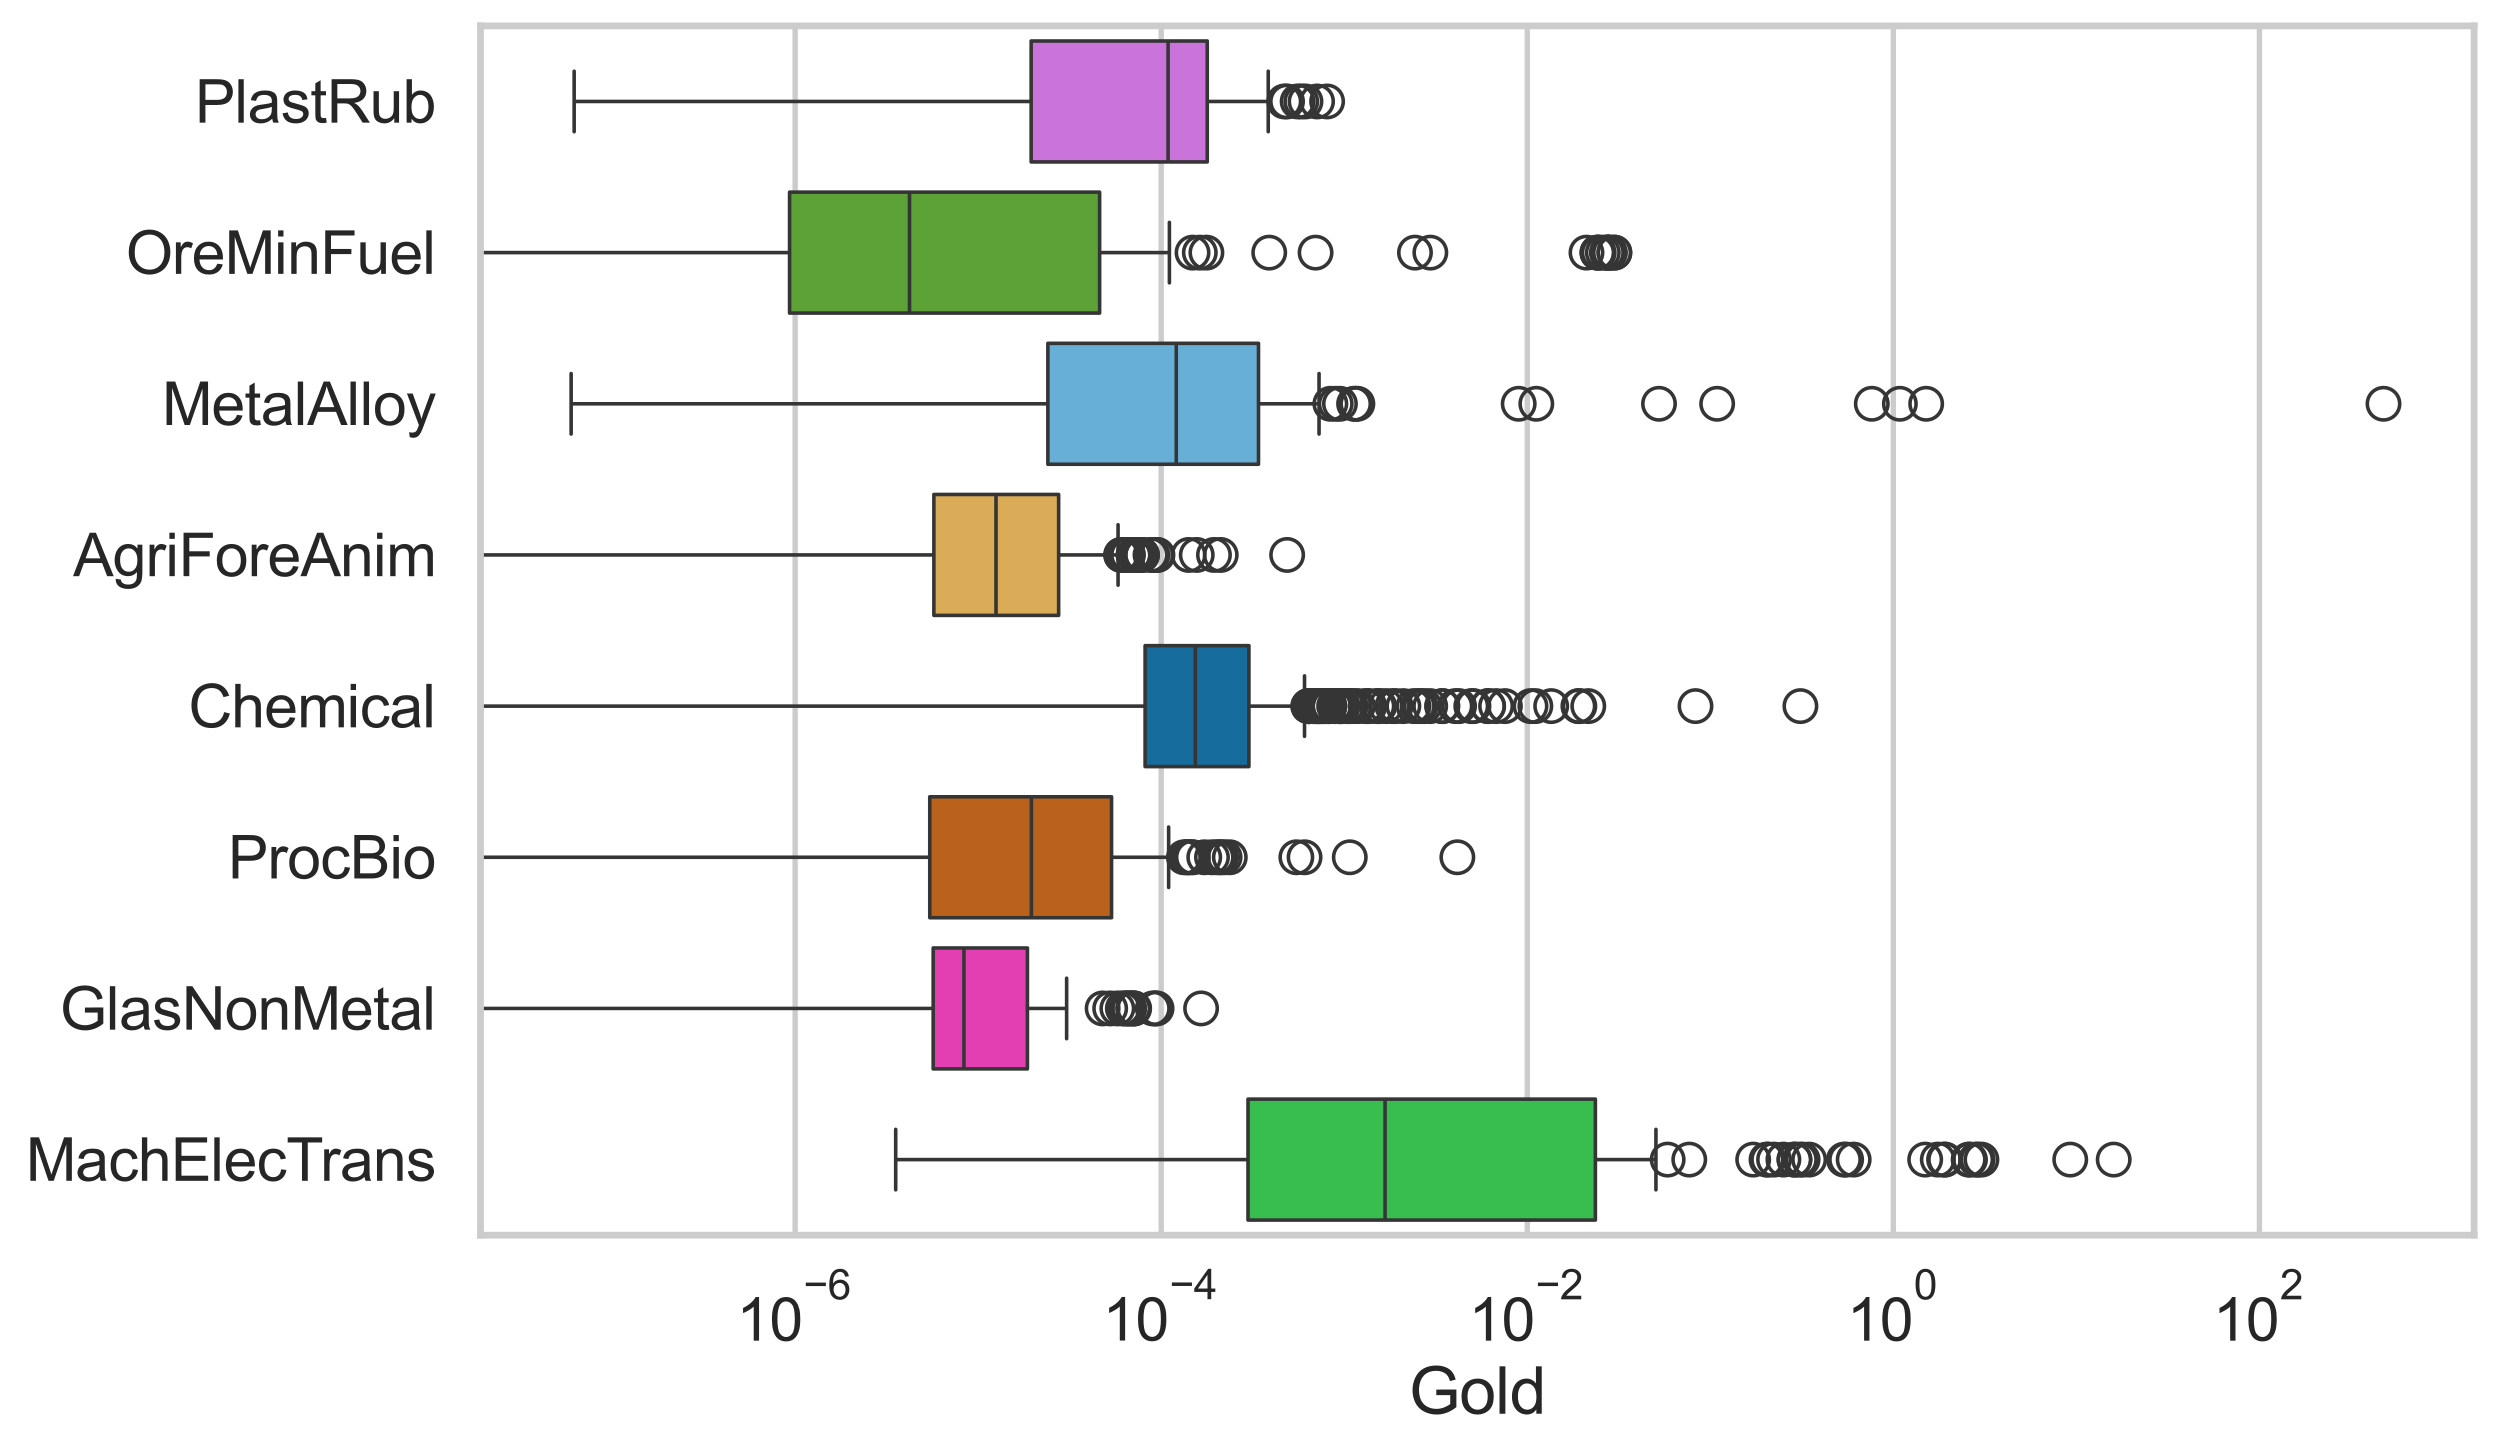 <?xml version="1.0" encoding="utf-8" standalone="no"?>
<!DOCTYPE svg PUBLIC "-//W3C//DTD SVG 1.1//EN"
  "http://www.w3.org/Graphics/SVG/1.1/DTD/svg11.dtd">
<svg xmlns:xlink="http://www.w3.org/1999/xlink" width="695.577pt" height="404.121pt" viewBox="0 0 695.577 404.121" xmlns="http://www.w3.org/2000/svg" version="1.1">
 <defs>
  <style type="text/css">*{stroke-linejoin: round; stroke-linecap: butt}</style>
 </defs>
 <g id="figure_1">
  <g id="patch_1">
   <path d="M 0 404.121 
L 695.577 404.121 
L 695.577 0 
L 0 0 
z
" style="fill: #ffffff"/>
  </g>
  <g id="axes_1">
   <g id="patch_2">
    <path d="M 133.697 343.665 
L 688.377 343.665 
L 688.377 7.2 
L 133.697 7.2 
z
" style="fill: #ffffff"/>
   </g>
   <g id="matplotlib.axis_1">
    <g id="xtick_1">
     <g id="line2d_1">
      <path d="M 221.234 343.665 
L 221.234 7.2 
" clip-path="url(#p34cd4a101a)" style="fill: none; stroke: #cccccc; stroke-width: 1.5; stroke-linecap: round"/>
     </g>
     <g id="text_1">
      <!-- $\mathdefault{10^{-6}}$ -->
      <g style="fill: #262626" transform="translate(204.899 373.18) scale(0.165 -0.165)">
       <defs>
        <path id="ArialMT-31" d="M 2384 0 
L 1822 0 
L 1822 3584 
Q 1619 3391 1289 3197 
Q 959 3003 697 2906 
L 697 3450 
Q 1169 3672 1522 3987 
Q 1875 4303 2022 4600 
L 2384 4600 
L 2384 0 
z
" transform="scale(0.016)"/>
        <path id="ArialMT-30" d="M 266 2259 
Q 266 3072 433 3567 
Q 600 4063 929 4331 
Q 1259 4600 1759 4600 
Q 2128 4600 2406 4451 
Q 2684 4303 2865 4023 
Q 3047 3744 3150 3342 
Q 3253 2941 3253 2259 
Q 3253 1453 3087 958 
Q 2922 463 2592 192 
Q 2263 -78 1759 -78 
Q 1097 -78 719 397 
Q 266 969 266 2259 
z
M 844 2259 
Q 844 1131 1108 757 
Q 1372 384 1759 384 
Q 2147 384 2411 759 
Q 2675 1134 2675 2259 
Q 2675 3391 2411 3762 
Q 2147 4134 1753 4134 
Q 1366 4134 1134 3806 
Q 844 3388 844 2259 
z
" transform="scale(0.016)"/>
        <path id="ArialMT-2212" d="M 3381 1997 
L 356 1997 
L 356 2522 
L 3381 2522 
L 3381 1997 
z
" transform="scale(0.016)"/>
        <path id="ArialMT-36" d="M 3184 3459 
L 2625 3416 
Q 2550 3747 2413 3897 
Q 2184 4138 1850 4138 
Q 1581 4138 1378 3988 
Q 1113 3794 959 3422 
Q 806 3050 800 2363 
Q 1003 2672 1297 2822 
Q 1591 2972 1913 2972 
Q 2475 2972 2870 2558 
Q 3266 2144 3266 1488 
Q 3266 1056 3080 686 
Q 2894 316 2569 119 
Q 2244 -78 1831 -78 
Q 1128 -78 684 439 
Q 241 956 241 2144 
Q 241 3472 731 4075 
Q 1159 4600 1884 4600 
Q 2425 4600 2770 4297 
Q 3116 3994 3184 3459 
z
M 888 1484 
Q 888 1194 1011 928 
Q 1134 663 1356 523 
Q 1578 384 1822 384 
Q 2178 384 2434 671 
Q 2691 959 2691 1453 
Q 2691 1928 2437 2201 
Q 2184 2475 1800 2475 
Q 1419 2475 1153 2201 
Q 888 1928 888 1484 
z
" transform="scale(0.016)"/>
       </defs>
       <use xlink:href="#ArialMT-31" transform="translate(0 0.994)"/>
       <use xlink:href="#ArialMT-30" transform="translate(55.615 0.994)"/>
       <use xlink:href="#ArialMT-2212" transform="translate(112.973 70.688) scale(0.7)"/>
       <use xlink:href="#ArialMT-36" transform="translate(153.852 70.688) scale(0.7)"/>
      </g>
     </g>
    </g>
    <g id="xtick_2">
     <g id="line2d_2">
      <path d="M 323.086 343.665 
L 323.086 7.2 
" clip-path="url(#p34cd4a101a)" style="fill: none; stroke: #cccccc; stroke-width: 1.5; stroke-linecap: round"/>
     </g>
     <g id="text_2">
      <!-- $\mathdefault{10^{-4}}$ -->
      <g style="fill: #262626" transform="translate(306.751 373.015) scale(0.165 -0.165)">
       <defs>
        <path id="ArialMT-34" d="M 2069 0 
L 2069 1097 
L 81 1097 
L 81 1613 
L 2172 4581 
L 2631 4581 
L 2631 1613 
L 3250 1613 
L 3250 1097 
L 2631 1097 
L 2631 0 
L 2069 0 
z
M 2069 1613 
L 2069 3678 
L 634 1613 
L 2069 1613 
z
" transform="scale(0.016)"/>
       </defs>
       <use xlink:href="#ArialMT-31" transform="translate(0 0.202)"/>
       <use xlink:href="#ArialMT-30" transform="translate(55.615 0.202)"/>
       <use xlink:href="#ArialMT-2212" transform="translate(112.973 69.895) scale(0.7)"/>
       <use xlink:href="#ArialMT-34" transform="translate(153.852 69.895) scale(0.7)"/>
      </g>
     </g>
    </g>
    <g id="xtick_3">
     <g id="line2d_3">
      <path d="M 424.937 343.665 
L 424.937 7.2 
" clip-path="url(#p34cd4a101a)" style="fill: none; stroke: #cccccc; stroke-width: 1.5; stroke-linecap: round"/>
     </g>
     <g id="text_3">
      <!-- $\mathdefault{10^{-2}}$ -->
      <g style="fill: #262626" transform="translate(408.602 373.18) scale(0.165 -0.165)">
       <defs>
        <path id="ArialMT-32" d="M 3222 541 
L 3222 0 
L 194 0 
Q 188 203 259 391 
Q 375 700 629 1000 
Q 884 1300 1366 1694 
Q 2113 2306 2375 2664 
Q 2638 3022 2638 3341 
Q 2638 3675 2398 3904 
Q 2159 4134 1775 4134 
Q 1369 4134 1125 3890 
Q 881 3647 878 3216 
L 300 3275 
Q 359 3922 746 4261 
Q 1134 4600 1788 4600 
Q 2447 4600 2831 4234 
Q 3216 3869 3216 3328 
Q 3216 3053 3103 2787 
Q 2991 2522 2730 2228 
Q 2469 1934 1863 1422 
Q 1356 997 1212 845 
Q 1069 694 975 541 
L 3222 541 
z
" transform="scale(0.016)"/>
       </defs>
       <use xlink:href="#ArialMT-31" transform="translate(0 0.994)"/>
       <use xlink:href="#ArialMT-30" transform="translate(55.615 0.994)"/>
       <use xlink:href="#ArialMT-2212" transform="translate(112.973 70.688) scale(0.7)"/>
       <use xlink:href="#ArialMT-32" transform="translate(153.852 70.688) scale(0.7)"/>
      </g>
     </g>
    </g>
    <g id="xtick_4">
     <g id="line2d_4">
      <path d="M 526.789 343.665 
L 526.789 7.2 
" clip-path="url(#p34cd4a101a)" style="fill: none; stroke: #cccccc; stroke-width: 1.5; stroke-linecap: round"/>
     </g>
     <g id="text_4">
      <!-- $\mathdefault{10^{0}}$ -->
      <g style="fill: #262626" transform="translate(513.837 373.18) scale(0.165 -0.165)">
       <use xlink:href="#ArialMT-31" transform="translate(0 0.994)"/>
       <use xlink:href="#ArialMT-30" transform="translate(55.615 0.994)"/>
       <use xlink:href="#ArialMT-30" transform="translate(112.973 70.688) scale(0.7)"/>
      </g>
     </g>
    </g>
    <g id="xtick_5">
     <g id="line2d_5">
      <path d="M 628.641 343.665 
L 628.641 7.2 
" clip-path="url(#p34cd4a101a)" style="fill: none; stroke: #cccccc; stroke-width: 1.5; stroke-linecap: round"/>
     </g>
     <g id="text_5">
      <!-- $\mathdefault{10^{2}}$ -->
      <g style="fill: #262626" transform="translate(615.689 373.18) scale(0.165 -0.165)">
       <use xlink:href="#ArialMT-31" transform="translate(0 0.994)"/>
       <use xlink:href="#ArialMT-30" transform="translate(55.615 0.994)"/>
       <use xlink:href="#ArialMT-32" transform="translate(112.973 70.688) scale(0.7)"/>
      </g>
     </g>
    </g>
    <g id="text_6">
     <!-- Gold -->
     <g style="fill: #262626" transform="translate(392.027 393.344) scale(0.18 -0.18)">
      <defs>
       <path id="ArialMT-47" d="M 2638 1797 
L 2638 2334 
L 4578 2338 
L 4578 638 
Q 4131 281 3656 101 
Q 3181 -78 2681 -78 
Q 2006 -78 1454 211 
Q 903 500 622 1047 
Q 341 1594 341 2269 
Q 341 2938 620 3517 
Q 900 4097 1425 4378 
Q 1950 4659 2634 4659 
Q 3131 4659 3532 4498 
Q 3934 4338 4162 4050 
Q 4391 3763 4509 3300 
L 3963 3150 
Q 3859 3500 3706 3700 
Q 3553 3900 3268 4020 
Q 2984 4141 2638 4141 
Q 2222 4141 1919 4014 
Q 1616 3888 1430 3681 
Q 1244 3475 1141 3228 
Q 966 2803 966 2306 
Q 966 1694 1177 1281 
Q 1388 869 1791 669 
Q 2194 469 2647 469 
Q 3041 469 3416 620 
Q 3791 772 3984 944 
L 3984 1797 
L 2638 1797 
z
" transform="scale(0.016)"/>
       <path id="ArialMT-6f" d="M 213 1659 
Q 213 2581 725 3025 
Q 1153 3394 1769 3394 
Q 2453 3394 2887 2945 
Q 3322 2497 3322 1706 
Q 3322 1066 3130 698 
Q 2938 331 2570 128 
Q 2203 -75 1769 -75 
Q 1072 -75 642 372 
Q 213 819 213 1659 
z
M 791 1659 
Q 791 1022 1069 705 
Q 1347 388 1769 388 
Q 2188 388 2466 706 
Q 2744 1025 2744 1678 
Q 2744 2294 2464 2611 
Q 2184 2928 1769 2928 
Q 1347 2928 1069 2612 
Q 791 2297 791 1659 
z
" transform="scale(0.016)"/>
       <path id="ArialMT-6c" d="M 409 0 
L 409 4581 
L 972 4581 
L 972 0 
L 409 0 
z
" transform="scale(0.016)"/>
       <path id="ArialMT-64" d="M 2575 0 
L 2575 419 
Q 2259 -75 1647 -75 
Q 1250 -75 917 144 
Q 584 363 401 755 
Q 219 1147 219 1656 
Q 219 2153 384 2558 
Q 550 2963 881 3178 
Q 1213 3394 1622 3394 
Q 1922 3394 2156 3267 
Q 2391 3141 2538 2938 
L 2538 4581 
L 3097 4581 
L 3097 0 
L 2575 0 
z
M 797 1656 
Q 797 1019 1065 703 
Q 1334 388 1700 388 
Q 2069 388 2326 689 
Q 2584 991 2584 1609 
Q 2584 2291 2321 2609 
Q 2059 2928 1675 2928 
Q 1300 2928 1048 2622 
Q 797 2316 797 1656 
z
" transform="scale(0.016)"/>
      </defs>
      <use xlink:href="#ArialMT-47"/>
      <use xlink:href="#ArialMT-6f" transform="translate(77.783 0)"/>
      <use xlink:href="#ArialMT-6c" transform="translate(133.398 0)"/>
      <use xlink:href="#ArialMT-64" transform="translate(155.615 0)"/>
     </g>
    </g>
   </g>
   <g id="matplotlib.axis_2">
    <g id="ytick_1">
     <g id="text_7">
      <!-- PlastRub -->
      <g style="fill: #262626" transform="translate(54.248 34.134) scale(0.165 -0.165)">
       <defs>
        <path id="ArialMT-50" d="M 494 0 
L 494 4581 
L 2222 4581 
Q 2678 4581 2919 4538 
Q 3256 4481 3484 4323 
Q 3713 4166 3852 3881 
Q 3991 3597 3991 3256 
Q 3991 2672 3619 2267 
Q 3247 1863 2275 1863 
L 1100 1863 
L 1100 0 
L 494 0 
z
M 1100 2403 
L 2284 2403 
Q 2872 2403 3119 2622 
Q 3366 2841 3366 3238 
Q 3366 3525 3220 3729 
Q 3075 3934 2838 4000 
Q 2684 4041 2272 4041 
L 1100 4041 
L 1100 2403 
z
" transform="scale(0.016)"/>
        <path id="ArialMT-61" d="M 2588 409 
Q 2275 144 1986 34 
Q 1697 -75 1366 -75 
Q 819 -75 525 192 
Q 231 459 231 875 
Q 231 1119 342 1320 
Q 453 1522 633 1644 
Q 813 1766 1038 1828 
Q 1203 1872 1538 1913 
Q 2219 1994 2541 2106 
Q 2544 2222 2544 2253 
Q 2544 2597 2384 2738 
Q 2169 2928 1744 2928 
Q 1347 2928 1158 2789 
Q 969 2650 878 2297 
L 328 2372 
Q 403 2725 575 2942 
Q 747 3159 1072 3276 
Q 1397 3394 1825 3394 
Q 2250 3394 2515 3294 
Q 2781 3194 2906 3042 
Q 3031 2891 3081 2659 
Q 3109 2516 3109 2141 
L 3109 1391 
Q 3109 606 3145 398 
Q 3181 191 3288 0 
L 2700 0 
Q 2613 175 2588 409 
z
M 2541 1666 
Q 2234 1541 1622 1453 
Q 1275 1403 1131 1340 
Q 988 1278 909 1158 
Q 831 1038 831 891 
Q 831 666 1001 516 
Q 1172 366 1500 366 
Q 1825 366 2078 508 
Q 2331 650 2450 897 
Q 2541 1088 2541 1459 
L 2541 1666 
z
" transform="scale(0.016)"/>
        <path id="ArialMT-73" d="M 197 991 
L 753 1078 
Q 800 744 1014 566 
Q 1228 388 1613 388 
Q 2000 388 2187 545 
Q 2375 703 2375 916 
Q 2375 1106 2209 1216 
Q 2094 1291 1634 1406 
Q 1016 1563 777 1677 
Q 538 1791 414 1992 
Q 291 2194 291 2438 
Q 291 2659 392 2848 
Q 494 3038 669 3163 
Q 800 3259 1026 3326 
Q 1253 3394 1513 3394 
Q 1903 3394 2198 3281 
Q 2494 3169 2634 2976 
Q 2775 2784 2828 2463 
L 2278 2388 
Q 2241 2644 2061 2787 
Q 1881 2931 1553 2931 
Q 1166 2931 1000 2803 
Q 834 2675 834 2503 
Q 834 2394 903 2306 
Q 972 2216 1119 2156 
Q 1203 2125 1616 2013 
Q 2213 1853 2448 1751 
Q 2684 1650 2818 1456 
Q 2953 1263 2953 975 
Q 2953 694 2789 445 
Q 2625 197 2315 61 
Q 2006 -75 1616 -75 
Q 969 -75 630 194 
Q 291 463 197 991 
z
" transform="scale(0.016)"/>
        <path id="ArialMT-74" d="M 1650 503 
L 1731 6 
Q 1494 -44 1306 -44 
Q 1000 -44 831 53 
Q 663 150 594 308 
Q 525 466 525 972 
L 525 2881 
L 113 2881 
L 113 3319 
L 525 3319 
L 525 4141 
L 1084 4478 
L 1084 3319 
L 1650 3319 
L 1650 2881 
L 1084 2881 
L 1084 941 
Q 1084 700 1114 631 
Q 1144 563 1211 522 
Q 1278 481 1403 481 
Q 1497 481 1650 503 
z
" transform="scale(0.016)"/>
        <path id="ArialMT-52" d="M 503 0 
L 503 4581 
L 2534 4581 
Q 3147 4581 3465 4457 
Q 3784 4334 3975 4021 
Q 4166 3709 4166 3331 
Q 4166 2844 3850 2509 
Q 3534 2175 2875 2084 
Q 3116 1969 3241 1856 
Q 3506 1613 3744 1247 
L 4541 0 
L 3778 0 
L 3172 953 
Q 2906 1366 2734 1584 
Q 2563 1803 2427 1890 
Q 2291 1978 2150 2013 
Q 2047 2034 1813 2034 
L 1109 2034 
L 1109 0 
L 503 0 
z
M 1109 2559 
L 2413 2559 
Q 2828 2559 3062 2645 
Q 3297 2731 3419 2920 
Q 3541 3109 3541 3331 
Q 3541 3656 3305 3865 
Q 3069 4075 2559 4075 
L 1109 4075 
L 1109 2559 
z
" transform="scale(0.016)"/>
        <path id="ArialMT-75" d="M 2597 0 
L 2597 488 
Q 2209 -75 1544 -75 
Q 1250 -75 995 37 
Q 741 150 617 320 
Q 494 491 444 738 
Q 409 903 409 1263 
L 409 3319 
L 972 3319 
L 972 1478 
Q 972 1038 1006 884 
Q 1059 663 1231 536 
Q 1403 409 1656 409 
Q 1909 409 2131 539 
Q 2353 669 2445 892 
Q 2538 1116 2538 1541 
L 2538 3319 
L 3100 3319 
L 3100 0 
L 2597 0 
z
" transform="scale(0.016)"/>
        <path id="ArialMT-62" d="M 941 0 
L 419 0 
L 419 4581 
L 981 4581 
L 981 2947 
Q 1338 3394 1891 3394 
Q 2197 3394 2470 3270 
Q 2744 3147 2920 2923 
Q 3097 2700 3197 2384 
Q 3297 2069 3297 1709 
Q 3297 856 2875 390 
Q 2453 -75 1863 -75 
Q 1275 -75 941 416 
L 941 0 
z
M 934 1684 
Q 934 1088 1097 822 
Q 1363 388 1816 388 
Q 2184 388 2453 708 
Q 2722 1028 2722 1663 
Q 2722 2313 2464 2622 
Q 2206 2931 1841 2931 
Q 1472 2931 1203 2611 
Q 934 2291 934 1684 
z
" transform="scale(0.016)"/>
       </defs>
       <use xlink:href="#ArialMT-50"/>
       <use xlink:href="#ArialMT-6c" transform="translate(66.699 0)"/>
       <use xlink:href="#ArialMT-61" transform="translate(88.916 0)"/>
       <use xlink:href="#ArialMT-73" transform="translate(144.531 0)"/>
       <use xlink:href="#ArialMT-74" transform="translate(194.531 0)"/>
       <use xlink:href="#ArialMT-52" transform="translate(222.314 0)"/>
       <use xlink:href="#ArialMT-75" transform="translate(294.531 0)"/>
       <use xlink:href="#ArialMT-62" transform="translate(350.146 0)"/>
      </g>
     </g>
    </g>
    <g id="ytick_2">
     <g id="text_8">
      <!-- OreMinFuel -->
      <g style="fill: #262626" transform="translate(35.013 76.192) scale(0.165 -0.165)">
       <defs>
        <path id="ArialMT-4f" d="M 309 2231 
Q 309 3372 921 4017 
Q 1534 4663 2503 4663 
Q 3138 4663 3647 4359 
Q 4156 4056 4423 3514 
Q 4691 2972 4691 2284 
Q 4691 1588 4409 1038 
Q 4128 488 3612 205 
Q 3097 -78 2500 -78 
Q 1853 -78 1343 234 
Q 834 547 571 1087 
Q 309 1628 309 2231 
z
M 934 2222 
Q 934 1394 1379 917 
Q 1825 441 2497 441 
Q 3181 441 3623 922 
Q 4066 1403 4066 2288 
Q 4066 2847 3877 3264 
Q 3688 3681 3323 3911 
Q 2959 4141 2506 4141 
Q 1863 4141 1398 3698 
Q 934 3256 934 2222 
z
" transform="scale(0.016)"/>
        <path id="ArialMT-72" d="M 416 0 
L 416 3319 
L 922 3319 
L 922 2816 
Q 1116 3169 1280 3281 
Q 1444 3394 1641 3394 
Q 1925 3394 2219 3213 
L 2025 2691 
Q 1819 2813 1613 2813 
Q 1428 2813 1281 2702 
Q 1134 2591 1072 2394 
Q 978 2094 978 1738 
L 978 0 
L 416 0 
z
" transform="scale(0.016)"/>
        <path id="ArialMT-65" d="M 2694 1069 
L 3275 997 
Q 3138 488 2766 206 
Q 2394 -75 1816 -75 
Q 1088 -75 661 373 
Q 234 822 234 1631 
Q 234 2469 665 2931 
Q 1097 3394 1784 3394 
Q 2450 3394 2872 2941 
Q 3294 2488 3294 1666 
Q 3294 1616 3291 1516 
L 816 1516 
Q 847 969 1125 678 
Q 1403 388 1819 388 
Q 2128 388 2347 550 
Q 2566 713 2694 1069 
z
M 847 1978 
L 2700 1978 
Q 2663 2397 2488 2606 
Q 2219 2931 1791 2931 
Q 1403 2931 1139 2672 
Q 875 2413 847 1978 
z
" transform="scale(0.016)"/>
        <path id="ArialMT-4d" d="M 475 0 
L 475 4581 
L 1388 4581 
L 2472 1338 
Q 2622 884 2691 659 
Q 2769 909 2934 1394 
L 4031 4581 
L 4847 4581 
L 4847 0 
L 4263 0 
L 4263 3834 
L 2931 0 
L 2384 0 
L 1059 3900 
L 1059 0 
L 475 0 
z
" transform="scale(0.016)"/>
        <path id="ArialMT-69" d="M 425 3934 
L 425 4581 
L 988 4581 
L 988 3934 
L 425 3934 
z
M 425 0 
L 425 3319 
L 988 3319 
L 988 0 
L 425 0 
z
" transform="scale(0.016)"/>
        <path id="ArialMT-6e" d="M 422 0 
L 422 3319 
L 928 3319 
L 928 2847 
Q 1294 3394 1984 3394 
Q 2284 3394 2536 3286 
Q 2788 3178 2913 3003 
Q 3038 2828 3088 2588 
Q 3119 2431 3119 2041 
L 3119 0 
L 2556 0 
L 2556 2019 
Q 2556 2363 2490 2533 
Q 2425 2703 2258 2804 
Q 2091 2906 1866 2906 
Q 1506 2906 1245 2678 
Q 984 2450 984 1813 
L 984 0 
L 422 0 
z
" transform="scale(0.016)"/>
        <path id="ArialMT-46" d="M 525 0 
L 525 4581 
L 3616 4581 
L 3616 4041 
L 1131 4041 
L 1131 2622 
L 3281 2622 
L 3281 2081 
L 1131 2081 
L 1131 0 
L 525 0 
z
" transform="scale(0.016)"/>
       </defs>
       <use xlink:href="#ArialMT-4f"/>
       <use xlink:href="#ArialMT-72" transform="translate(77.783 0)"/>
       <use xlink:href="#ArialMT-65" transform="translate(111.084 0)"/>
       <use xlink:href="#ArialMT-4d" transform="translate(166.699 0)"/>
       <use xlink:href="#ArialMT-69" transform="translate(250 0)"/>
       <use xlink:href="#ArialMT-6e" transform="translate(272.217 0)"/>
       <use xlink:href="#ArialMT-46" transform="translate(327.832 0)"/>
       <use xlink:href="#ArialMT-75" transform="translate(388.916 0)"/>
       <use xlink:href="#ArialMT-65" transform="translate(444.531 0)"/>
       <use xlink:href="#ArialMT-6c" transform="translate(500.146 0)"/>
      </g>
     </g>
    </g>
    <g id="ytick_3">
     <g id="text_9">
      <!-- MetalAlloy -->
      <g style="fill: #262626" transform="translate(45.088 118.25) scale(0.165 -0.165)">
       <defs>
        <path id="ArialMT-41" d="M -9 0 
L 1750 4581 
L 2403 4581 
L 4278 0 
L 3588 0 
L 3053 1388 
L 1138 1388 
L 634 0 
L -9 0 
z
M 1313 1881 
L 2866 1881 
L 2388 3150 
Q 2169 3728 2063 4100 
Q 1975 3659 1816 3225 
L 1313 1881 
z
" transform="scale(0.016)"/>
        <path id="ArialMT-79" d="M 397 -1278 
L 334 -750 
Q 519 -800 656 -800 
Q 844 -800 956 -737 
Q 1069 -675 1141 -563 
Q 1194 -478 1313 -144 
Q 1328 -97 1363 -6 
L 103 3319 
L 709 3319 
L 1400 1397 
Q 1534 1031 1641 628 
Q 1738 1016 1872 1384 
L 2581 3319 
L 3144 3319 
L 1881 -56 
Q 1678 -603 1566 -809 
Q 1416 -1088 1222 -1217 
Q 1028 -1347 759 -1347 
Q 597 -1347 397 -1278 
z
" transform="scale(0.016)"/>
       </defs>
       <use xlink:href="#ArialMT-4d"/>
       <use xlink:href="#ArialMT-65" transform="translate(83.301 0)"/>
       <use xlink:href="#ArialMT-74" transform="translate(138.916 0)"/>
       <use xlink:href="#ArialMT-61" transform="translate(166.699 0)"/>
       <use xlink:href="#ArialMT-6c" transform="translate(222.314 0)"/>
       <use xlink:href="#ArialMT-41" transform="translate(244.531 0)"/>
       <use xlink:href="#ArialMT-6c" transform="translate(311.23 0)"/>
       <use xlink:href="#ArialMT-6c" transform="translate(333.447 0)"/>
       <use xlink:href="#ArialMT-6f" transform="translate(355.664 0)"/>
       <use xlink:href="#ArialMT-79" transform="translate(411.279 0)"/>
      </g>
     </g>
    </g>
    <g id="ytick_4">
     <g id="text_10">
      <!-- AgriForeAnim -->
      <g style="fill: #262626" transform="translate(20.341 160.308) scale(0.165 -0.165)">
       <defs>
        <path id="ArialMT-67" d="M 319 -275 
L 866 -356 
Q 900 -609 1056 -725 
Q 1266 -881 1628 -881 
Q 2019 -881 2231 -725 
Q 2444 -569 2519 -288 
Q 2563 -116 2559 434 
Q 2191 0 1641 0 
Q 956 0 581 494 
Q 206 988 206 1678 
Q 206 2153 378 2554 
Q 550 2956 876 3175 
Q 1203 3394 1644 3394 
Q 2231 3394 2613 2919 
L 2613 3319 
L 3131 3319 
L 3131 450 
Q 3131 -325 2973 -648 
Q 2816 -972 2473 -1159 
Q 2131 -1347 1631 -1347 
Q 1038 -1347 672 -1080 
Q 306 -813 319 -275 
z
M 784 1719 
Q 784 1066 1043 766 
Q 1303 466 1694 466 
Q 2081 466 2343 764 
Q 2606 1063 2606 1700 
Q 2606 2309 2336 2618 
Q 2066 2928 1684 2928 
Q 1309 2928 1046 2623 
Q 784 2319 784 1719 
z
" transform="scale(0.016)"/>
        <path id="ArialMT-6d" d="M 422 0 
L 422 3319 
L 925 3319 
L 925 2853 
Q 1081 3097 1340 3245 
Q 1600 3394 1931 3394 
Q 2300 3394 2536 3241 
Q 2772 3088 2869 2813 
Q 3263 3394 3894 3394 
Q 4388 3394 4653 3120 
Q 4919 2847 4919 2278 
L 4919 0 
L 4359 0 
L 4359 2091 
Q 4359 2428 4304 2576 
Q 4250 2725 4106 2815 
Q 3963 2906 3769 2906 
Q 3419 2906 3187 2673 
Q 2956 2441 2956 1928 
L 2956 0 
L 2394 0 
L 2394 2156 
Q 2394 2531 2256 2718 
Q 2119 2906 1806 2906 
Q 1569 2906 1367 2781 
Q 1166 2656 1075 2415 
Q 984 2175 984 1722 
L 984 0 
L 422 0 
z
" transform="scale(0.016)"/>
       </defs>
       <use xlink:href="#ArialMT-41"/>
       <use xlink:href="#ArialMT-67" transform="translate(66.699 0)"/>
       <use xlink:href="#ArialMT-72" transform="translate(122.314 0)"/>
       <use xlink:href="#ArialMT-69" transform="translate(155.615 0)"/>
       <use xlink:href="#ArialMT-46" transform="translate(177.832 0)"/>
       <use xlink:href="#ArialMT-6f" transform="translate(238.916 0)"/>
       <use xlink:href="#ArialMT-72" transform="translate(294.531 0)"/>
       <use xlink:href="#ArialMT-65" transform="translate(327.832 0)"/>
       <use xlink:href="#ArialMT-41" transform="translate(383.447 0)"/>
       <use xlink:href="#ArialMT-6e" transform="translate(450.146 0)"/>
       <use xlink:href="#ArialMT-69" transform="translate(505.762 0)"/>
       <use xlink:href="#ArialMT-6d" transform="translate(527.979 0)"/>
      </g>
     </g>
    </g>
    <g id="ytick_5">
     <g id="text_11">
      <!-- Chemical -->
      <g style="fill: #262626" transform="translate(52.428 202.366) scale(0.165 -0.165)">
       <defs>
        <path id="ArialMT-43" d="M 3763 1606 
L 4369 1453 
Q 4178 706 3683 314 
Q 3188 -78 2472 -78 
Q 1731 -78 1267 223 
Q 803 525 561 1097 
Q 319 1669 319 2325 
Q 319 3041 592 3573 
Q 866 4106 1370 4382 
Q 1875 4659 2481 4659 
Q 3169 4659 3637 4309 
Q 4106 3959 4291 3325 
L 3694 3184 
Q 3534 3684 3231 3912 
Q 2928 4141 2469 4141 
Q 1941 4141 1586 3887 
Q 1231 3634 1087 3207 
Q 944 2781 944 2328 
Q 944 1744 1114 1308 
Q 1284 872 1643 656 
Q 2003 441 2422 441 
Q 2931 441 3284 734 
Q 3638 1028 3763 1606 
z
" transform="scale(0.016)"/>
        <path id="ArialMT-68" d="M 422 0 
L 422 4581 
L 984 4581 
L 984 2938 
Q 1378 3394 1978 3394 
Q 2347 3394 2619 3248 
Q 2891 3103 3008 2847 
Q 3125 2591 3125 2103 
L 3125 0 
L 2563 0 
L 2563 2103 
Q 2563 2525 2380 2717 
Q 2197 2909 1863 2909 
Q 1613 2909 1392 2779 
Q 1172 2650 1078 2428 
Q 984 2206 984 1816 
L 984 0 
L 422 0 
z
" transform="scale(0.016)"/>
        <path id="ArialMT-63" d="M 2588 1216 
L 3141 1144 
Q 3050 572 2676 248 
Q 2303 -75 1759 -75 
Q 1078 -75 664 370 
Q 250 816 250 1647 
Q 250 2184 428 2587 
Q 606 2991 970 3192 
Q 1334 3394 1763 3394 
Q 2303 3394 2647 3120 
Q 2991 2847 3088 2344 
L 2541 2259 
Q 2463 2594 2264 2762 
Q 2066 2931 1784 2931 
Q 1359 2931 1093 2626 
Q 828 2322 828 1663 
Q 828 994 1084 691 
Q 1341 388 1753 388 
Q 2084 388 2306 591 
Q 2528 794 2588 1216 
z
" transform="scale(0.016)"/>
       </defs>
       <use xlink:href="#ArialMT-43"/>
       <use xlink:href="#ArialMT-68" transform="translate(72.217 0)"/>
       <use xlink:href="#ArialMT-65" transform="translate(127.832 0)"/>
       <use xlink:href="#ArialMT-6d" transform="translate(183.447 0)"/>
       <use xlink:href="#ArialMT-69" transform="translate(266.748 0)"/>
       <use xlink:href="#ArialMT-63" transform="translate(288.965 0)"/>
       <use xlink:href="#ArialMT-61" transform="translate(338.965 0)"/>
       <use xlink:href="#ArialMT-6c" transform="translate(394.58 0)"/>
      </g>
     </g>
    </g>
    <g id="ytick_6">
     <g id="text_12">
      <!-- ProcBio -->
      <g style="fill: #262626" transform="translate(63.424 244.425) scale(0.165 -0.165)">
       <defs>
        <path id="ArialMT-42" d="M 469 0 
L 469 4581 
L 2188 4581 
Q 2713 4581 3030 4442 
Q 3347 4303 3526 4014 
Q 3706 3725 3706 3409 
Q 3706 3116 3547 2856 
Q 3388 2597 3066 2438 
Q 3481 2316 3704 2022 
Q 3928 1728 3928 1328 
Q 3928 1006 3792 729 
Q 3656 453 3456 303 
Q 3256 153 2954 76 
Q 2653 0 2216 0 
L 469 0 
z
M 1075 2656 
L 2066 2656 
Q 2469 2656 2644 2709 
Q 2875 2778 2992 2937 
Q 3109 3097 3109 3338 
Q 3109 3566 3000 3739 
Q 2891 3913 2687 3977 
Q 2484 4041 1991 4041 
L 1075 4041 
L 1075 2656 
z
M 1075 541 
L 2216 541 
Q 2509 541 2628 563 
Q 2838 600 2978 687 
Q 3119 775 3209 942 
Q 3300 1109 3300 1328 
Q 3300 1584 3169 1773 
Q 3038 1963 2805 2039 
Q 2572 2116 2134 2116 
L 1075 2116 
L 1075 541 
z
" transform="scale(0.016)"/>
       </defs>
       <use xlink:href="#ArialMT-50"/>
       <use xlink:href="#ArialMT-72" transform="translate(66.699 0)"/>
       <use xlink:href="#ArialMT-6f" transform="translate(100 0)"/>
       <use xlink:href="#ArialMT-63" transform="translate(155.615 0)"/>
       <use xlink:href="#ArialMT-42" transform="translate(205.615 0)"/>
       <use xlink:href="#ArialMT-69" transform="translate(272.314 0)"/>
       <use xlink:href="#ArialMT-6f" transform="translate(294.531 0)"/>
      </g>
     </g>
    </g>
    <g id="ytick_7">
     <g id="text_13">
      <!-- GlasNonMetal -->
      <g style="fill: #262626" transform="translate(16.659 286.483) scale(0.165 -0.165)">
       <defs>
        <path id="ArialMT-4e" d="M 488 0 
L 488 4581 
L 1109 4581 
L 3516 984 
L 3516 4581 
L 4097 4581 
L 4097 0 
L 3475 0 
L 1069 3600 
L 1069 0 
L 488 0 
z
" transform="scale(0.016)"/>
       </defs>
       <use xlink:href="#ArialMT-47"/>
       <use xlink:href="#ArialMT-6c" transform="translate(77.783 0)"/>
       <use xlink:href="#ArialMT-61" transform="translate(100 0)"/>
       <use xlink:href="#ArialMT-73" transform="translate(155.615 0)"/>
       <use xlink:href="#ArialMT-4e" transform="translate(205.615 0)"/>
       <use xlink:href="#ArialMT-6f" transform="translate(277.832 0)"/>
       <use xlink:href="#ArialMT-6e" transform="translate(333.447 0)"/>
       <use xlink:href="#ArialMT-4d" transform="translate(389.062 0)"/>
       <use xlink:href="#ArialMT-65" transform="translate(472.363 0)"/>
       <use xlink:href="#ArialMT-74" transform="translate(527.979 0)"/>
       <use xlink:href="#ArialMT-61" transform="translate(555.762 0)"/>
       <use xlink:href="#ArialMT-6c" transform="translate(611.377 0)"/>
      </g>
     </g>
    </g>
    <g id="ytick_8">
     <g id="text_14">
      <!-- MachElecTrans -->
      <g style="fill: #262626" transform="translate(7.2 328.541) scale(0.165 -0.165)">
       <defs>
        <path id="ArialMT-45" d="M 506 0 
L 506 4581 
L 3819 4581 
L 3819 4041 
L 1113 4041 
L 1113 2638 
L 3647 2638 
L 3647 2100 
L 1113 2100 
L 1113 541 
L 3925 541 
L 3925 0 
L 506 0 
z
" transform="scale(0.016)"/>
        <path id="ArialMT-54" d="M 1659 0 
L 1659 4041 
L 150 4041 
L 150 4581 
L 3781 4581 
L 3781 4041 
L 2266 4041 
L 2266 0 
L 1659 0 
z
" transform="scale(0.016)"/>
       </defs>
       <use xlink:href="#ArialMT-4d"/>
       <use xlink:href="#ArialMT-61" transform="translate(83.301 0)"/>
       <use xlink:href="#ArialMT-63" transform="translate(138.916 0)"/>
       <use xlink:href="#ArialMT-68" transform="translate(188.916 0)"/>
       <use xlink:href="#ArialMT-45" transform="translate(244.531 0)"/>
       <use xlink:href="#ArialMT-6c" transform="translate(311.23 0)"/>
       <use xlink:href="#ArialMT-65" transform="translate(333.447 0)"/>
       <use xlink:href="#ArialMT-63" transform="translate(389.062 0)"/>
       <use xlink:href="#ArialMT-54" transform="translate(439.062 0)"/>
       <use xlink:href="#ArialMT-72" transform="translate(496.396 0)"/>
       <use xlink:href="#ArialMT-61" transform="translate(529.697 0)"/>
       <use xlink:href="#ArialMT-6e" transform="translate(585.312 0)"/>
       <use xlink:href="#ArialMT-73" transform="translate(640.928 0)"/>
      </g>
     </g>
    </g>
   </g>
   <g id="patch_3">
    <path d="M 286.9 11.406 
L 286.9 45.052 
L 335.895 45.052 
L 335.895 11.406 
L 286.9 11.406 
z
" clip-path="url(#p34cd4a101a)" style="fill: #ca74db; stroke: #353535; stroke-linejoin: miter"/>
   </g>
   <g id="line2d_6">
    <path d="M 286.9 28.229 
L 159.749 28.229 
" clip-path="url(#p34cd4a101a)" style="fill: none; stroke: #353535"/>
   </g>
   <g id="line2d_7">
    <path d="M 335.895 28.229 
L 352.862 28.229 
" clip-path="url(#p34cd4a101a)" style="fill: none; stroke: #353535"/>
   </g>
   <g id="line2d_8">
    <path d="M 159.749 19.817 
L 159.749 36.641 
" clip-path="url(#p34cd4a101a)" style="fill: none; stroke: #353535; stroke-linecap: round"/>
   </g>
   <g id="line2d_9">
    <path d="M 352.862 19.817 
L 352.862 36.641 
" clip-path="url(#p34cd4a101a)" style="fill: none; stroke: #353535; stroke-linecap: round"/>
   </g>
   <g id="line2d_10">
    <defs>
     <path id="mbc0175a8b7" d="M 0 4.5 
C 1.193 4.5 2.338 4.026 3.182 3.182 
C 4.026 2.338 4.5 1.193 4.5 0 
C 4.5 -1.193 4.026 -2.338 3.182 -3.182 
C 2.338 -4.026 1.193 -4.5 0 -4.5 
C -1.193 -4.5 -2.338 -4.026 -3.182 -3.182 
C -4.026 -2.338 -4.5 -1.193 -4.5 0 
C -4.5 1.193 -4.026 2.338 -3.182 3.182 
C -2.338 4.026 -1.193 4.5 0 4.5 
z
" style="stroke: #353535"/>
    </defs>
    <g clip-path="url(#p34cd4a101a)">
     <use xlink:href="#mbc0175a8b7" x="369.242" y="28.229" style="fill-opacity: 0; stroke: #353535"/>
     <use xlink:href="#mbc0175a8b7" x="362.065" y="28.229" style="fill-opacity: 0; stroke: #353535"/>
     <use xlink:href="#mbc0175a8b7" x="363.23" y="28.229" style="fill-opacity: 0; stroke: #353535"/>
     <use xlink:href="#mbc0175a8b7" x="357.344" y="28.229" style="fill-opacity: 0; stroke: #353535"/>
     <use xlink:href="#mbc0175a8b7" x="366.45" y="28.229" style="fill-opacity: 0; stroke: #353535"/>
     <use xlink:href="#mbc0175a8b7" x="358.099" y="28.229" style="fill-opacity: 0; stroke: #353535"/>
     <use xlink:href="#mbc0175a8b7" x="361.046" y="28.229" style="fill-opacity: 0; stroke: #353535"/>
    </g>
   </g>
   <g id="patch_4">
    <path d="M 219.682 53.464 
L 219.682 87.11 
L 305.948 87.11 
L 305.948 53.464 
L 219.682 53.464 
z
" clip-path="url(#p34cd4a101a)" style="fill: #5ca236; stroke: #353535; stroke-linejoin: miter"/>
   </g>
   <g id="line2d_11">
    <path d="M 219.682 70.287 
L -1 70.287 
" clip-path="url(#p34cd4a101a)" style="fill: none; stroke: #353535"/>
   </g>
   <g id="line2d_12">
    <path d="M 305.948 70.287 
L 325.361 70.287 
" clip-path="url(#p34cd4a101a)" style="fill: none; stroke: #353535"/>
   </g>
   <g id="line2d_13">
    <path clip-path="url(#p34cd4a101a)" style="fill: none; stroke: #353535; stroke-linecap: round"/>
   </g>
   <g id="line2d_14">
    <path d="M 325.361 61.875 
L 325.361 78.699 
" clip-path="url(#p34cd4a101a)" style="fill: none; stroke: #353535; stroke-linecap: round"/>
   </g>
   <g id="line2d_15">
    <g clip-path="url(#p34cd4a101a)">
     <use xlink:href="#mbc0175a8b7" x="447.948" y="70.287" style="fill-opacity: 0; stroke: #353535"/>
     <use xlink:href="#mbc0175a8b7" x="444.454" y="70.287" style="fill-opacity: 0; stroke: #353535"/>
     <use xlink:href="#mbc0175a8b7" x="449.171" y="70.287" style="fill-opacity: 0; stroke: #353535"/>
     <use xlink:href="#mbc0175a8b7" x="333.826" y="70.287" style="fill-opacity: 0; stroke: #353535"/>
     <use xlink:href="#mbc0175a8b7" x="444.457" y="70.287" style="fill-opacity: 0; stroke: #353535"/>
     <use xlink:href="#mbc0175a8b7" x="331.801" y="70.287" style="fill-opacity: 0; stroke: #353535"/>
     <use xlink:href="#mbc0175a8b7" x="447.373" y="70.287" style="fill-opacity: 0; stroke: #353535"/>
     <use xlink:href="#mbc0175a8b7" x="444.816" y="70.287" style="fill-opacity: 0; stroke: #353535"/>
     <use xlink:href="#mbc0175a8b7" x="447.376" y="70.287" style="fill-opacity: 0; stroke: #353535"/>
     <use xlink:href="#mbc0175a8b7" x="447.45" y="70.287" style="fill-opacity: 0; stroke: #353535"/>
     <use xlink:href="#mbc0175a8b7" x="393.69" y="70.287" style="fill-opacity: 0; stroke: #353535"/>
     <use xlink:href="#mbc0175a8b7" x="397.966" y="70.287" style="fill-opacity: 0; stroke: #353535"/>
     <use xlink:href="#mbc0175a8b7" x="353.136" y="70.287" style="fill-opacity: 0; stroke: #353535"/>
     <use xlink:href="#mbc0175a8b7" x="441.408" y="70.287" style="fill-opacity: 0; stroke: #353535"/>
     <use xlink:href="#mbc0175a8b7" x="366.035" y="70.287" style="fill-opacity: 0; stroke: #353535"/>
     <use xlink:href="#mbc0175a8b7" x="447.079" y="70.287" style="fill-opacity: 0; stroke: #353535"/>
     <use xlink:href="#mbc0175a8b7" x="445.951" y="70.287" style="fill-opacity: 0; stroke: #353535"/>
     <use xlink:href="#mbc0175a8b7" x="449.169" y="70.287" style="fill-opacity: 0; stroke: #353535"/>
     <use xlink:href="#mbc0175a8b7" x="335.66" y="70.287" style="fill-opacity: 0; stroke: #353535"/>
    </g>
   </g>
   <g id="patch_5">
    <path d="M 291.551 95.522 
L 291.551 129.168 
L 350.154 129.168 
L 350.154 95.522 
L 291.551 95.522 
z
" clip-path="url(#p34cd4a101a)" style="fill: #68afd7; stroke: #353535; stroke-linejoin: miter"/>
   </g>
   <g id="line2d_16">
    <path d="M 291.551 112.345 
L 158.91 112.345 
" clip-path="url(#p34cd4a101a)" style="fill: none; stroke: #353535"/>
   </g>
   <g id="line2d_17">
    <path d="M 350.154 112.345 
L 367.001 112.345 
" clip-path="url(#p34cd4a101a)" style="fill: none; stroke: #353535"/>
   </g>
   <g id="line2d_18">
    <path d="M 158.91 103.934 
L 158.91 120.757 
" clip-path="url(#p34cd4a101a)" style="fill: none; stroke: #353535; stroke-linecap: round"/>
   </g>
   <g id="line2d_19">
    <path d="M 367.001 103.934 
L 367.001 120.757 
" clip-path="url(#p34cd4a101a)" style="fill: none; stroke: #353535; stroke-linecap: round"/>
   </g>
   <g id="line2d_20">
    <g clip-path="url(#p34cd4a101a)">
     <use xlink:href="#mbc0175a8b7" x="535.923" y="112.345" style="fill-opacity: 0; stroke: #353535"/>
     <use xlink:href="#mbc0175a8b7" x="377.664" y="112.345" style="fill-opacity: 0; stroke: #353535"/>
     <use xlink:href="#mbc0175a8b7" x="520.79" y="112.345" style="fill-opacity: 0; stroke: #353535"/>
     <use xlink:href="#mbc0175a8b7" x="370.153" y="112.345" style="fill-opacity: 0; stroke: #353535"/>
     <use xlink:href="#mbc0175a8b7" x="427.449" y="112.345" style="fill-opacity: 0; stroke: #353535"/>
     <use xlink:href="#mbc0175a8b7" x="663.164" y="112.345" style="fill-opacity: 0; stroke: #353535"/>
     <use xlink:href="#mbc0175a8b7" x="422.548" y="112.345" style="fill-opacity: 0; stroke: #353535"/>
     <use xlink:href="#mbc0175a8b7" x="376.746" y="112.345" style="fill-opacity: 0; stroke: #353535"/>
     <use xlink:href="#mbc0175a8b7" x="372.811" y="112.345" style="fill-opacity: 0; stroke: #353535"/>
     <use xlink:href="#mbc0175a8b7" x="477.765" y="112.345" style="fill-opacity: 0; stroke: #353535"/>
     <use xlink:href="#mbc0175a8b7" x="371.638" y="112.345" style="fill-opacity: 0; stroke: #353535"/>
     <use xlink:href="#mbc0175a8b7" x="528.605" y="112.345" style="fill-opacity: 0; stroke: #353535"/>
     <use xlink:href="#mbc0175a8b7" x="461.585" y="112.345" style="fill-opacity: 0; stroke: #353535"/>
     <use xlink:href="#mbc0175a8b7" x="377.095" y="112.345" style="fill-opacity: 0; stroke: #353535"/>
    </g>
   </g>
   <g id="patch_6">
    <path d="M 259.832 137.58 
L 259.832 171.226 
L 294.545 171.226 
L 294.545 137.58 
L 259.832 137.58 
z
" clip-path="url(#p34cd4a101a)" style="fill: #daac58; stroke: #353535; stroke-linejoin: miter"/>
   </g>
   <g id="line2d_21">
    <path d="M 259.832 154.403 
L -1 154.403 
" clip-path="url(#p34cd4a101a)" style="fill: none; stroke: #353535"/>
   </g>
   <g id="line2d_22">
    <path d="M 294.545 154.403 
L 311.079 154.403 
" clip-path="url(#p34cd4a101a)" style="fill: none; stroke: #353535"/>
   </g>
   <g id="line2d_23">
    <path clip-path="url(#p34cd4a101a)" style="fill: none; stroke: #353535; stroke-linecap: round"/>
   </g>
   <g id="line2d_24">
    <path d="M 311.079 145.992 
L 311.079 162.815 
" clip-path="url(#p34cd4a101a)" style="fill: none; stroke: #353535; stroke-linecap: round"/>
   </g>
   <g id="line2d_25">
    <g clip-path="url(#p34cd4a101a)">
     <use xlink:href="#mbc0175a8b7" x="313.565" y="154.403" style="fill-opacity: 0; stroke: #353535"/>
     <use xlink:href="#mbc0175a8b7" x="312.015" y="154.403" style="fill-opacity: 0; stroke: #353535"/>
     <use xlink:href="#mbc0175a8b7" x="321.724" y="154.403" style="fill-opacity: 0; stroke: #353535"/>
     <use xlink:href="#mbc0175a8b7" x="337.76" y="154.403" style="fill-opacity: 0; stroke: #353535"/>
     <use xlink:href="#mbc0175a8b7" x="339.644" y="154.403" style="fill-opacity: 0; stroke: #353535"/>
     <use xlink:href="#mbc0175a8b7" x="316.615" y="154.403" style="fill-opacity: 0; stroke: #353535"/>
     <use xlink:href="#mbc0175a8b7" x="315.458" y="154.403" style="fill-opacity: 0; stroke: #353535"/>
     <use xlink:href="#mbc0175a8b7" x="358.122" y="154.403" style="fill-opacity: 0; stroke: #353535"/>
     <use xlink:href="#mbc0175a8b7" x="320.642" y="154.403" style="fill-opacity: 0; stroke: #353535"/>
     <use xlink:href="#mbc0175a8b7" x="317.752" y="154.403" style="fill-opacity: 0; stroke: #353535"/>
     <use xlink:href="#mbc0175a8b7" x="316.973" y="154.403" style="fill-opacity: 0; stroke: #353535"/>
     <use xlink:href="#mbc0175a8b7" x="322.04" y="154.403" style="fill-opacity: 0; stroke: #353535"/>
     <use xlink:href="#mbc0175a8b7" x="316.663" y="154.403" style="fill-opacity: 0; stroke: #353535"/>
     <use xlink:href="#mbc0175a8b7" x="316.186" y="154.403" style="fill-opacity: 0; stroke: #353535"/>
     <use xlink:href="#mbc0175a8b7" x="312.805" y="154.403" style="fill-opacity: 0; stroke: #353535"/>
     <use xlink:href="#mbc0175a8b7" x="320.109" y="154.403" style="fill-opacity: 0; stroke: #353535"/>
     <use xlink:href="#mbc0175a8b7" x="313.847" y="154.403" style="fill-opacity: 0; stroke: #353535"/>
     <use xlink:href="#mbc0175a8b7" x="330.708" y="154.403" style="fill-opacity: 0; stroke: #353535"/>
     <use xlink:href="#mbc0175a8b7" x="317.702" y="154.403" style="fill-opacity: 0; stroke: #353535"/>
     <use xlink:href="#mbc0175a8b7" x="311.925" y="154.403" style="fill-opacity: 0; stroke: #353535"/>
     <use xlink:href="#mbc0175a8b7" x="315.38" y="154.403" style="fill-opacity: 0; stroke: #353535"/>
     <use xlink:href="#mbc0175a8b7" x="317.376" y="154.403" style="fill-opacity: 0; stroke: #353535"/>
     <use xlink:href="#mbc0175a8b7" x="332.971" y="154.403" style="fill-opacity: 0; stroke: #353535"/>
    </g>
   </g>
   <g id="patch_7">
    <path d="M 318.603 179.638 
L 318.603 213.285 
L 347.485 213.285 
L 347.485 179.638 
L 318.603 179.638 
z
" clip-path="url(#p34cd4a101a)" style="fill: #166c9c; stroke: #353535; stroke-linejoin: miter"/>
   </g>
   <g id="line2d_26">
    <path d="M 318.603 196.461 
L -1 196.461 
" clip-path="url(#p34cd4a101a)" style="fill: none; stroke: #353535"/>
   </g>
   <g id="line2d_27">
    <path d="M 347.485 196.461 
L 362.957 196.461 
" clip-path="url(#p34cd4a101a)" style="fill: none; stroke: #353535"/>
   </g>
   <g id="line2d_28">
    <path clip-path="url(#p34cd4a101a)" style="fill: none; stroke: #353535; stroke-linecap: round"/>
   </g>
   <g id="line2d_29">
    <path d="M 362.957 188.05 
L 362.957 204.873 
" clip-path="url(#p34cd4a101a)" style="fill: none; stroke: #353535; stroke-linecap: round"/>
   </g>
   <g id="line2d_30">
    <g clip-path="url(#p34cd4a101a)">
     <use xlink:href="#mbc0175a8b7" x="364.22" y="196.461" style="fill-opacity: 0; stroke: #353535"/>
     <use xlink:href="#mbc0175a8b7" x="372.739" y="196.461" style="fill-opacity: 0; stroke: #353535"/>
     <use xlink:href="#mbc0175a8b7" x="368.021" y="196.461" style="fill-opacity: 0; stroke: #353535"/>
     <use xlink:href="#mbc0175a8b7" x="393.302" y="196.461" style="fill-opacity: 0; stroke: #353535"/>
     <use xlink:href="#mbc0175a8b7" x="396.325" y="196.461" style="fill-opacity: 0; stroke: #353535"/>
     <use xlink:href="#mbc0175a8b7" x="414.047" y="196.461" style="fill-opacity: 0; stroke: #353535"/>
     <use xlink:href="#mbc0175a8b7" x="364.554" y="196.461" style="fill-opacity: 0; stroke: #353535"/>
     <use xlink:href="#mbc0175a8b7" x="383.234" y="196.461" style="fill-opacity: 0; stroke: #353535"/>
     <use xlink:href="#mbc0175a8b7" x="418.708" y="196.461" style="fill-opacity: 0; stroke: #353535"/>
     <use xlink:href="#mbc0175a8b7" x="380.221" y="196.461" style="fill-opacity: 0; stroke: #353535"/>
     <use xlink:href="#mbc0175a8b7" x="369.234" y="196.461" style="fill-opacity: 0; stroke: #353535"/>
     <use xlink:href="#mbc0175a8b7" x="395.253" y="196.461" style="fill-opacity: 0; stroke: #353535"/>
     <use xlink:href="#mbc0175a8b7" x="369.561" y="196.461" style="fill-opacity: 0; stroke: #353535"/>
     <use xlink:href="#mbc0175a8b7" x="366.341" y="196.461" style="fill-opacity: 0; stroke: #353535"/>
     <use xlink:href="#mbc0175a8b7" x="375.333" y="196.461" style="fill-opacity: 0; stroke: #353535"/>
     <use xlink:href="#mbc0175a8b7" x="368.537" y="196.461" style="fill-opacity: 0; stroke: #353535"/>
     <use xlink:href="#mbc0175a8b7" x="366.966" y="196.461" style="fill-opacity: 0; stroke: #353535"/>
     <use xlink:href="#mbc0175a8b7" x="364.22" y="196.461" style="fill-opacity: 0; stroke: #353535"/>
     <use xlink:href="#mbc0175a8b7" x="363.978" y="196.461" style="fill-opacity: 0; stroke: #353535"/>
     <use xlink:href="#mbc0175a8b7" x="381.008" y="196.461" style="fill-opacity: 0; stroke: #353535"/>
     <use xlink:href="#mbc0175a8b7" x="388.331" y="196.461" style="fill-opacity: 0; stroke: #353535"/>
     <use xlink:href="#mbc0175a8b7" x="372.905" y="196.461" style="fill-opacity: 0; stroke: #353535"/>
     <use xlink:href="#mbc0175a8b7" x="369.871" y="196.461" style="fill-opacity: 0; stroke: #353535"/>
     <use xlink:href="#mbc0175a8b7" x="390.461" y="196.461" style="fill-opacity: 0; stroke: #353535"/>
     <use xlink:href="#mbc0175a8b7" x="365.378" y="196.461" style="fill-opacity: 0; stroke: #353535"/>
     <use xlink:href="#mbc0175a8b7" x="500.93" y="196.461" style="fill-opacity: 0; stroke: #353535"/>
     <use xlink:href="#mbc0175a8b7" x="374.727" y="196.461" style="fill-opacity: 0; stroke: #353535"/>
     <use xlink:href="#mbc0175a8b7" x="364.22" y="196.461" style="fill-opacity: 0; stroke: #353535"/>
     <use xlink:href="#mbc0175a8b7" x="404.933" y="196.461" style="fill-opacity: 0; stroke: #353535"/>
     <use xlink:href="#mbc0175a8b7" x="416.253" y="196.461" style="fill-opacity: 0; stroke: #353535"/>
     <use xlink:href="#mbc0175a8b7" x="367.607" y="196.461" style="fill-opacity: 0; stroke: #353535"/>
     <use xlink:href="#mbc0175a8b7" x="366.736" y="196.461" style="fill-opacity: 0; stroke: #353535"/>
     <use xlink:href="#mbc0175a8b7" x="369.575" y="196.461" style="fill-opacity: 0; stroke: #353535"/>
     <use xlink:href="#mbc0175a8b7" x="401.236" y="196.461" style="fill-opacity: 0; stroke: #353535"/>
     <use xlink:href="#mbc0175a8b7" x="471.74" y="196.461" style="fill-opacity: 0; stroke: #353535"/>
     <use xlink:href="#mbc0175a8b7" x="375.272" y="196.461" style="fill-opacity: 0; stroke: #353535"/>
     <use xlink:href="#mbc0175a8b7" x="371.584" y="196.461" style="fill-opacity: 0; stroke: #353535"/>
     <use xlink:href="#mbc0175a8b7" x="380.063" y="196.461" style="fill-opacity: 0; stroke: #353535"/>
     <use xlink:href="#mbc0175a8b7" x="368.534" y="196.461" style="fill-opacity: 0; stroke: #353535"/>
     <use xlink:href="#mbc0175a8b7" x="375.827" y="196.461" style="fill-opacity: 0; stroke: #353535"/>
     <use xlink:href="#mbc0175a8b7" x="409.966" y="196.461" style="fill-opacity: 0; stroke: #353535"/>
     <use xlink:href="#mbc0175a8b7" x="364.164" y="196.461" style="fill-opacity: 0; stroke: #353535"/>
     <use xlink:href="#mbc0175a8b7" x="364.22" y="196.461" style="fill-opacity: 0; stroke: #353535"/>
     <use xlink:href="#mbc0175a8b7" x="405.963" y="196.461" style="fill-opacity: 0; stroke: #353535"/>
     <use xlink:href="#mbc0175a8b7" x="373.293" y="196.461" style="fill-opacity: 0; stroke: #353535"/>
     <use xlink:href="#mbc0175a8b7" x="366.268" y="196.461" style="fill-opacity: 0; stroke: #353535"/>
     <use xlink:href="#mbc0175a8b7" x="368.524" y="196.461" style="fill-opacity: 0; stroke: #353535"/>
     <use xlink:href="#mbc0175a8b7" x="366.886" y="196.461" style="fill-opacity: 0; stroke: #353535"/>
     <use xlink:href="#mbc0175a8b7" x="369.896" y="196.461" style="fill-opacity: 0; stroke: #353535"/>
     <use xlink:href="#mbc0175a8b7" x="427.184" y="196.461" style="fill-opacity: 0; stroke: #353535"/>
     <use xlink:href="#mbc0175a8b7" x="365.635" y="196.461" style="fill-opacity: 0; stroke: #353535"/>
     <use xlink:href="#mbc0175a8b7" x="373.602" y="196.461" style="fill-opacity: 0; stroke: #353535"/>
     <use xlink:href="#mbc0175a8b7" x="371.191" y="196.461" style="fill-opacity: 0; stroke: #353535"/>
     <use xlink:href="#mbc0175a8b7" x="439.427" y="196.461" style="fill-opacity: 0; stroke: #353535"/>
     <use xlink:href="#mbc0175a8b7" x="373.176" y="196.461" style="fill-opacity: 0; stroke: #353535"/>
     <use xlink:href="#mbc0175a8b7" x="385.587" y="196.461" style="fill-opacity: 0; stroke: #353535"/>
     <use xlink:href="#mbc0175a8b7" x="394.445" y="196.461" style="fill-opacity: 0; stroke: #353535"/>
     <use xlink:href="#mbc0175a8b7" x="372.366" y="196.461" style="fill-opacity: 0; stroke: #353535"/>
     <use xlink:href="#mbc0175a8b7" x="366.372" y="196.461" style="fill-opacity: 0; stroke: #353535"/>
     <use xlink:href="#mbc0175a8b7" x="439.157" y="196.461" style="fill-opacity: 0; stroke: #353535"/>
     <use xlink:href="#mbc0175a8b7" x="387.403" y="196.461" style="fill-opacity: 0; stroke: #353535"/>
     <use xlink:href="#mbc0175a8b7" x="372.657" y="196.461" style="fill-opacity: 0; stroke: #353535"/>
     <use xlink:href="#mbc0175a8b7" x="383.757" y="196.461" style="fill-opacity: 0; stroke: #353535"/>
     <use xlink:href="#mbc0175a8b7" x="376.9" y="196.461" style="fill-opacity: 0; stroke: #353535"/>
     <use xlink:href="#mbc0175a8b7" x="383.476" y="196.461" style="fill-opacity: 0; stroke: #353535"/>
     <use xlink:href="#mbc0175a8b7" x="365.63" y="196.461" style="fill-opacity: 0; stroke: #353535"/>
     <use xlink:href="#mbc0175a8b7" x="401.331" y="196.461" style="fill-opacity: 0; stroke: #353535"/>
     <use xlink:href="#mbc0175a8b7" x="441.908" y="196.461" style="fill-opacity: 0; stroke: #353535"/>
     <use xlink:href="#mbc0175a8b7" x="366.615" y="196.461" style="fill-opacity: 0; stroke: #353535"/>
     <use xlink:href="#mbc0175a8b7" x="409.356" y="196.461" style="fill-opacity: 0; stroke: #353535"/>
     <use xlink:href="#mbc0175a8b7" x="367.42" y="196.461" style="fill-opacity: 0; stroke: #353535"/>
     <use xlink:href="#mbc0175a8b7" x="367.123" y="196.461" style="fill-opacity: 0; stroke: #353535"/>
     <use xlink:href="#mbc0175a8b7" x="414.02" y="196.461" style="fill-opacity: 0; stroke: #353535"/>
     <use xlink:href="#mbc0175a8b7" x="366.154" y="196.461" style="fill-opacity: 0; stroke: #353535"/>
     <use xlink:href="#mbc0175a8b7" x="372.969" y="196.461" style="fill-opacity: 0; stroke: #353535"/>
     <use xlink:href="#mbc0175a8b7" x="397.929" y="196.461" style="fill-opacity: 0; stroke: #353535"/>
     <use xlink:href="#mbc0175a8b7" x="425.835" y="196.461" style="fill-opacity: 0; stroke: #353535"/>
     <use xlink:href="#mbc0175a8b7" x="431.587" y="196.461" style="fill-opacity: 0; stroke: #353535"/>
     <use xlink:href="#mbc0175a8b7" x="377.809" y="196.461" style="fill-opacity: 0; stroke: #353535"/>
     <use xlink:href="#mbc0175a8b7" x="367.452" y="196.461" style="fill-opacity: 0; stroke: #353535"/>
    </g>
   </g>
   <g id="patch_8">
    <path d="M 258.686 221.696 
L 258.686 255.343 
L 309.269 255.343 
L 309.269 221.696 
L 258.686 221.696 
z
" clip-path="url(#p34cd4a101a)" style="fill: #ba611b; stroke: #353535; stroke-linejoin: miter"/>
   </g>
   <g id="line2d_31">
    <path d="M 258.686 238.519 
L -1 238.519 
" clip-path="url(#p34cd4a101a)" style="fill: none; stroke: #353535"/>
   </g>
   <g id="line2d_32">
    <path d="M 309.269 238.519 
L 325.152 238.519 
" clip-path="url(#p34cd4a101a)" style="fill: none; stroke: #353535"/>
   </g>
   <g id="line2d_33">
    <path clip-path="url(#p34cd4a101a)" style="fill: none; stroke: #353535; stroke-linecap: round"/>
   </g>
   <g id="line2d_34">
    <path d="M 325.152 230.108 
L 325.152 246.931 
" clip-path="url(#p34cd4a101a)" style="fill: none; stroke: #353535; stroke-linecap: round"/>
   </g>
   <g id="line2d_35">
    <g clip-path="url(#p34cd4a101a)">
     <use xlink:href="#mbc0175a8b7" x="339.328" y="238.519" style="fill-opacity: 0; stroke: #353535"/>
     <use xlink:href="#mbc0175a8b7" x="339.755" y="238.519" style="fill-opacity: 0; stroke: #353535"/>
     <use xlink:href="#mbc0175a8b7" x="375.547" y="238.519" style="fill-opacity: 0; stroke: #353535"/>
     <use xlink:href="#mbc0175a8b7" x="329.409" y="238.519" style="fill-opacity: 0; stroke: #353535"/>
     <use xlink:href="#mbc0175a8b7" x="342.169" y="238.519" style="fill-opacity: 0; stroke: #353535"/>
     <use xlink:href="#mbc0175a8b7" x="331.558" y="238.519" style="fill-opacity: 0; stroke: #353535"/>
     <use xlink:href="#mbc0175a8b7" x="330.088" y="238.519" style="fill-opacity: 0; stroke: #353535"/>
     <use xlink:href="#mbc0175a8b7" x="335.063" y="238.519" style="fill-opacity: 0; stroke: #353535"/>
     <use xlink:href="#mbc0175a8b7" x="362.972" y="238.519" style="fill-opacity: 0; stroke: #353535"/>
     <use xlink:href="#mbc0175a8b7" x="331.882" y="238.519" style="fill-opacity: 0; stroke: #353535"/>
     <use xlink:href="#mbc0175a8b7" x="330.711" y="238.519" style="fill-opacity: 0; stroke: #353535"/>
     <use xlink:href="#mbc0175a8b7" x="340.724" y="238.519" style="fill-opacity: 0; stroke: #353535"/>
     <use xlink:href="#mbc0175a8b7" x="330.509" y="238.519" style="fill-opacity: 0; stroke: #353535"/>
     <use xlink:href="#mbc0175a8b7" x="405.484" y="238.519" style="fill-opacity: 0; stroke: #353535"/>
     <use xlink:href="#mbc0175a8b7" x="338.506" y="238.519" style="fill-opacity: 0; stroke: #353535"/>
     <use xlink:href="#mbc0175a8b7" x="337.209" y="238.519" style="fill-opacity: 0; stroke: #353535"/>
     <use xlink:href="#mbc0175a8b7" x="360.687" y="238.519" style="fill-opacity: 0; stroke: #353535"/>
    </g>
   </g>
   <g id="patch_9">
    <path d="M 259.637 263.754 
L 259.637 297.401 
L 285.859 297.401 
L 285.859 263.754 
L 259.637 263.754 
z
" clip-path="url(#p34cd4a101a)" style="fill: #e33eb2; stroke: #353535; stroke-linejoin: miter"/>
   </g>
   <g id="line2d_36">
    <path d="M 259.637 280.577 
L -1 280.577 
" clip-path="url(#p34cd4a101a)" style="fill: none; stroke: #353535"/>
   </g>
   <g id="line2d_37">
    <path d="M 285.859 280.577 
L 296.771 280.577 
" clip-path="url(#p34cd4a101a)" style="fill: none; stroke: #353535"/>
   </g>
   <g id="line2d_38">
    <path clip-path="url(#p34cd4a101a)" style="fill: none; stroke: #353535; stroke-linecap: round"/>
   </g>
   <g id="line2d_39">
    <path d="M 296.771 272.166 
L 296.771 288.989 
" clip-path="url(#p34cd4a101a)" style="fill: none; stroke: #353535; stroke-linecap: round"/>
   </g>
   <g id="line2d_40">
    <g clip-path="url(#p34cd4a101a)">
     <use xlink:href="#mbc0175a8b7" x="321.459" y="280.577" style="fill-opacity: 0; stroke: #353535"/>
     <use xlink:href="#mbc0175a8b7" x="314.118" y="280.577" style="fill-opacity: 0; stroke: #353535"/>
     <use xlink:href="#mbc0175a8b7" x="315.443" y="280.577" style="fill-opacity: 0; stroke: #353535"/>
     <use xlink:href="#mbc0175a8b7" x="321.792" y="280.577" style="fill-opacity: 0; stroke: #353535"/>
     <use xlink:href="#mbc0175a8b7" x="315.558" y="280.577" style="fill-opacity: 0; stroke: #353535"/>
     <use xlink:href="#mbc0175a8b7" x="306.782" y="280.577" style="fill-opacity: 0; stroke: #353535"/>
     <use xlink:href="#mbc0175a8b7" x="320.736" y="280.577" style="fill-opacity: 0; stroke: #353535"/>
     <use xlink:href="#mbc0175a8b7" x="334.183" y="280.577" style="fill-opacity: 0; stroke: #353535"/>
     <use xlink:href="#mbc0175a8b7" x="313.696" y="280.577" style="fill-opacity: 0; stroke: #353535"/>
     <use xlink:href="#mbc0175a8b7" x="315.267" y="280.577" style="fill-opacity: 0; stroke: #353535"/>
     <use xlink:href="#mbc0175a8b7" x="312.406" y="280.577" style="fill-opacity: 0; stroke: #353535"/>
     <use xlink:href="#mbc0175a8b7" x="314.144" y="280.577" style="fill-opacity: 0; stroke: #353535"/>
     <use xlink:href="#mbc0175a8b7" x="308.888" y="280.577" style="fill-opacity: 0; stroke: #353535"/>
     <use xlink:href="#mbc0175a8b7" x="310.877" y="280.577" style="fill-opacity: 0; stroke: #353535"/>
     <use xlink:href="#mbc0175a8b7" x="312.886" y="280.577" style="fill-opacity: 0; stroke: #353535"/>
    </g>
   </g>
   <g id="patch_10">
    <path d="M 347.236 305.812 
L 347.236 339.459 
L 443.884 339.459 
L 443.884 305.812 
L 347.236 305.812 
z
" clip-path="url(#p34cd4a101a)" style="fill: #38be4e; stroke: #353535; stroke-linejoin: miter"/>
   </g>
   <g id="line2d_41">
    <path d="M 347.236 322.635 
L 249.21 322.635 
" clip-path="url(#p34cd4a101a)" style="fill: none; stroke: #353535"/>
   </g>
   <g id="line2d_42">
    <path d="M 443.884 322.635 
L 460.732 322.635 
" clip-path="url(#p34cd4a101a)" style="fill: none; stroke: #353535"/>
   </g>
   <g id="line2d_43">
    <path d="M 249.21 314.224 
L 249.21 331.047 
" clip-path="url(#p34cd4a101a)" style="fill: none; stroke: #353535; stroke-linecap: round"/>
   </g>
   <g id="line2d_44">
    <path d="M 460.732 314.224 
L 460.732 331.047 
" clip-path="url(#p34cd4a101a)" style="fill: none; stroke: #353535; stroke-linecap: round"/>
   </g>
   <g id="line2d_45">
    <g clip-path="url(#p34cd4a101a)">
     <use xlink:href="#mbc0175a8b7" x="493.591" y="322.635" style="fill-opacity: 0; stroke: #353535"/>
     <use xlink:href="#mbc0175a8b7" x="470.005" y="322.635" style="fill-opacity: 0; stroke: #353535"/>
     <use xlink:href="#mbc0175a8b7" x="487.789" y="322.635" style="fill-opacity: 0; stroke: #353535"/>
     <use xlink:href="#mbc0175a8b7" x="501.538" y="322.635" style="fill-opacity: 0; stroke: #353535"/>
     <use xlink:href="#mbc0175a8b7" x="500.773" y="322.635" style="fill-opacity: 0; stroke: #353535"/>
     <use xlink:href="#mbc0175a8b7" x="513.65" y="322.635" style="fill-opacity: 0; stroke: #353535"/>
     <use xlink:href="#mbc0175a8b7" x="588.096" y="322.635" style="fill-opacity: 0; stroke: #353535"/>
     <use xlink:href="#mbc0175a8b7" x="535.647" y="322.635" style="fill-opacity: 0; stroke: #353535"/>
     <use xlink:href="#mbc0175a8b7" x="463.995" y="322.635" style="fill-opacity: 0; stroke: #353535"/>
     <use xlink:href="#mbc0175a8b7" x="496.2" y="322.635" style="fill-opacity: 0; stroke: #353535"/>
     <use xlink:href="#mbc0175a8b7" x="515.75" y="322.635" style="fill-opacity: 0; stroke: #353535"/>
     <use xlink:href="#mbc0175a8b7" x="539.15" y="322.635" style="fill-opacity: 0; stroke: #353535"/>
     <use xlink:href="#mbc0175a8b7" x="576.005" y="322.635" style="fill-opacity: 0; stroke: #353535"/>
     <use xlink:href="#mbc0175a8b7" x="541.194" y="322.635" style="fill-opacity: 0; stroke: #353535"/>
     <use xlink:href="#mbc0175a8b7" x="540.903" y="322.635" style="fill-opacity: 0; stroke: #353535"/>
     <use xlink:href="#mbc0175a8b7" x="499.273" y="322.635" style="fill-opacity: 0; stroke: #353535"/>
     <use xlink:href="#mbc0175a8b7" x="548.112" y="322.635" style="fill-opacity: 0; stroke: #353535"/>
     <use xlink:href="#mbc0175a8b7" x="503.351" y="322.635" style="fill-opacity: 0; stroke: #353535"/>
     <use xlink:href="#mbc0175a8b7" x="551.294" y="322.635" style="fill-opacity: 0; stroke: #353535"/>
     <use xlink:href="#mbc0175a8b7" x="550.234" y="322.635" style="fill-opacity: 0; stroke: #353535"/>
     <use xlink:href="#mbc0175a8b7" x="491.505" y="322.635" style="fill-opacity: 0; stroke: #353535"/>
     <use xlink:href="#mbc0175a8b7" x="513.034" y="322.635" style="fill-opacity: 0; stroke: #353535"/>
     <use xlink:href="#mbc0175a8b7" x="491.971" y="322.635" style="fill-opacity: 0; stroke: #353535"/>
     <use xlink:href="#mbc0175a8b7" x="549.823" y="322.635" style="fill-opacity: 0; stroke: #353535"/>
     <use xlink:href="#mbc0175a8b7" x="547.735" y="322.635" style="fill-opacity: 0; stroke: #353535"/>
     <use xlink:href="#mbc0175a8b7" x="499.275" y="322.635" style="fill-opacity: 0; stroke: #353535"/>
    </g>
   </g>
   <g id="line2d_46">
    <path d="M 324.998 11.406 
L 324.998 45.052 
" clip-path="url(#p34cd4a101a)" style="fill: none; stroke: #353535"/>
   </g>
   <g id="line2d_47">
    <path d="M 253.053 53.464 
L 253.053 87.11 
" clip-path="url(#p34cd4a101a)" style="fill: none; stroke: #353535"/>
   </g>
   <g id="line2d_48">
    <path d="M 327.274 95.522 
L 327.274 129.168 
" clip-path="url(#p34cd4a101a)" style="fill: none; stroke: #353535"/>
   </g>
   <g id="line2d_49">
    <path d="M 277.123 137.58 
L 277.123 171.226 
" clip-path="url(#p34cd4a101a)" style="fill: none; stroke: #353535"/>
   </g>
   <g id="line2d_50">
    <path d="M 332.581 179.638 
L 332.581 213.285 
" clip-path="url(#p34cd4a101a)" style="fill: none; stroke: #353535"/>
   </g>
   <g id="line2d_51">
    <path d="M 286.968 221.696 
L 286.968 255.343 
" clip-path="url(#p34cd4a101a)" style="fill: none; stroke: #353535"/>
   </g>
   <g id="line2d_52">
    <path d="M 268.202 263.754 
L 268.202 297.401 
" clip-path="url(#p34cd4a101a)" style="fill: none; stroke: #353535"/>
   </g>
   <g id="line2d_53">
    <path d="M 385.372 305.812 
L 385.372 339.459 
" clip-path="url(#p34cd4a101a)" style="fill: none; stroke: #353535"/>
   </g>
   <g id="patch_11">
    <path d="M 133.697 343.665 
L 133.697 7.2 
" style="fill: none; stroke: #cccccc; stroke-width: 1.875; stroke-linejoin: miter; stroke-linecap: square"/>
   </g>
   <g id="patch_12">
    <path d="M 688.377 343.665 
L 688.377 7.2 
" style="fill: none; stroke: #cccccc; stroke-width: 1.875; stroke-linejoin: miter; stroke-linecap: square"/>
   </g>
   <g id="patch_13">
    <path d="M 133.697 343.665 
L 688.377 343.665 
" style="fill: none; stroke: #cccccc; stroke-width: 1.875; stroke-linejoin: miter; stroke-linecap: square"/>
   </g>
   <g id="patch_14">
    <path d="M 133.697 7.2 
L 688.377 7.2 
" style="fill: none; stroke: #cccccc; stroke-width: 1.875; stroke-linejoin: miter; stroke-linecap: square"/>
   </g>
  </g>
 </g>
 <defs>
  <clipPath id="p34cd4a101a">
   <rect x="133.697" y="7.2" width="554.68" height="336.465"/>
  </clipPath>
 </defs>
</svg>
